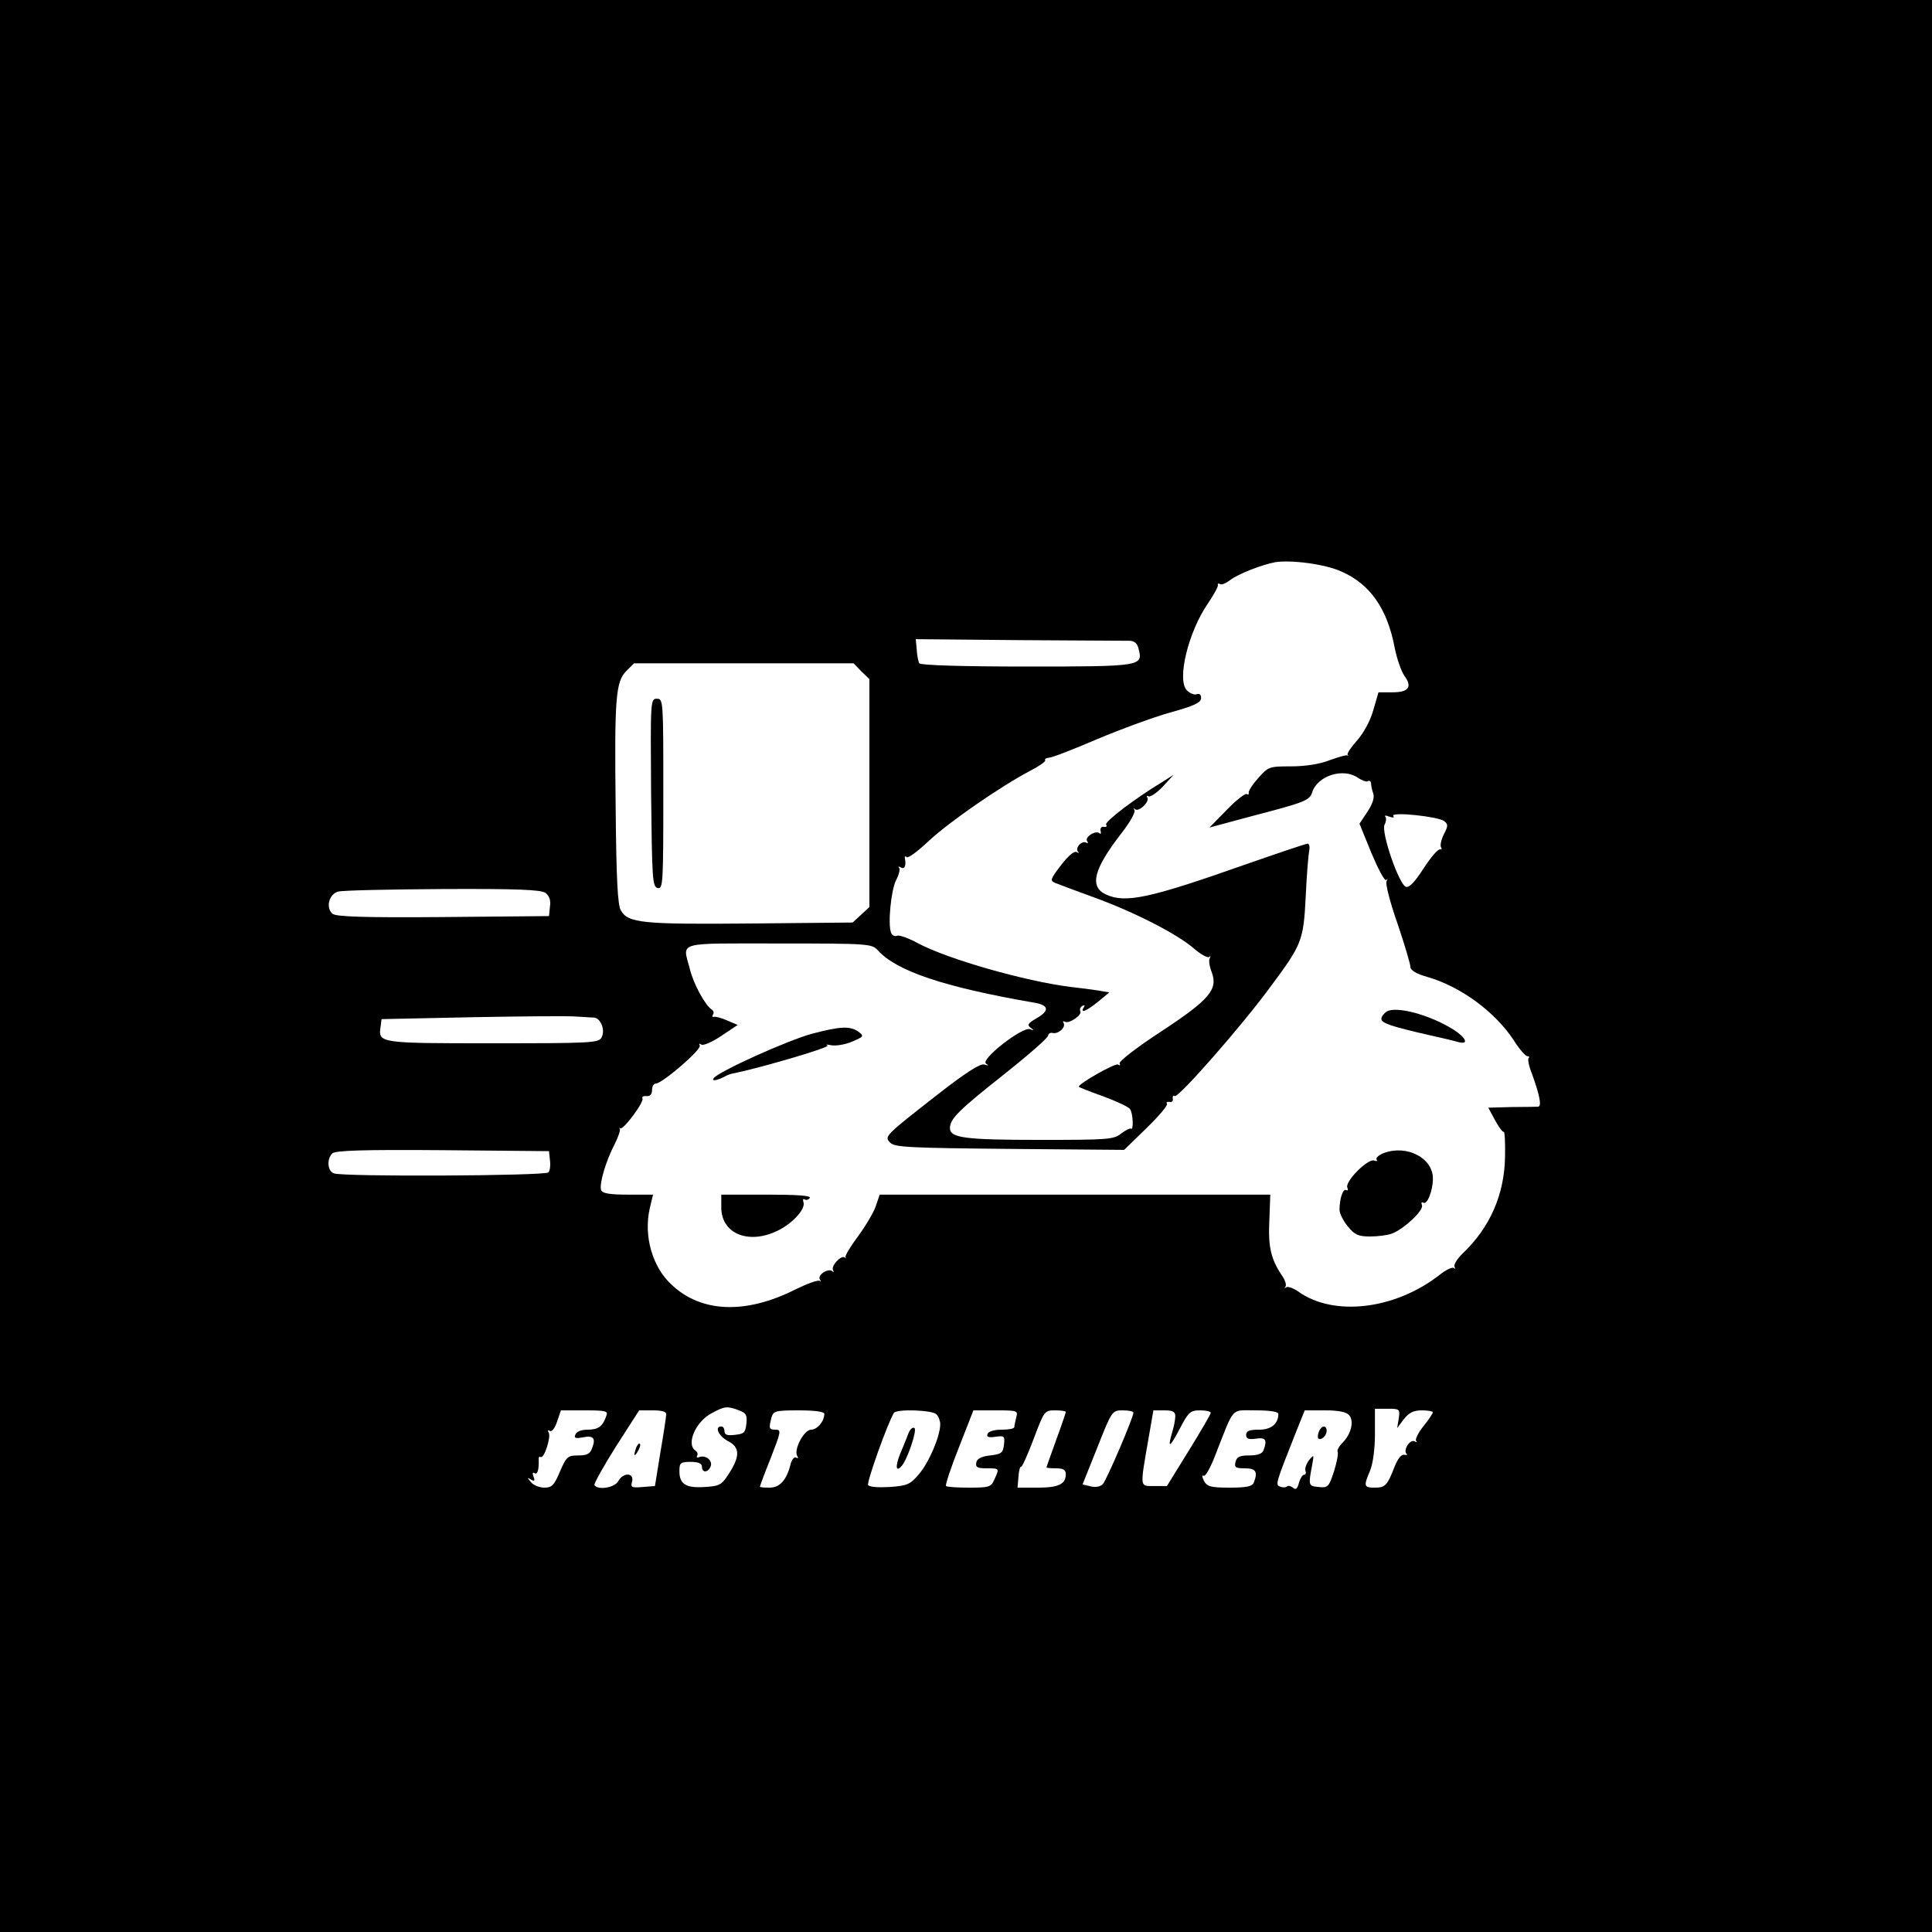 <?xml version="1.0" standalone="no"?>
<!DOCTYPE svg PUBLIC "-//W3C//DTD SVG 20010904//EN"
 "http://www.w3.org/TR/2001/REC-SVG-20010904/DTD/svg10.dtd">
<svg version="1.0" xmlns="http://www.w3.org/2000/svg"
 width="600pt" height="600pt" viewBox="0 0 600 600"
 preserveAspectRatio="xMidYMid meet">

<g transform="translate(0,600) scale(0.1,-0.1)"
fill="#000000" stroke="none">
<path d="M0 3000 l0 -3000 3000 0 3000 0 0 3000 0 3000 -3000 0 -3000 0 0
-3000z m4166 1225 c89 -39 142 -115 165 -235 7 -36 21 -75 30 -88 26 -35 14
-52 -36 -52 l-44 0 -16 -55 c-9 -33 -30 -71 -50 -94 -19 -21 -32 -41 -30 -45
3 -3 3 -4 -1 -2 -3 2 -27 -5 -55 -15 -31 -12 -75 -19 -119 -19 -69 0 -71 -1
-103 -37 -18 -20 -31 -41 -29 -46 1 -4 -1 -6 -6 -3 -5 3 -33 -19 -62 -49 l-54
-55 130 35 c165 43 181 49 189 74 16 52 97 78 143 45 12 -8 26 -13 30 -10 5 3
9 0 10 -7 0 -7 3 -21 7 -32 4 -13 -3 -33 -19 -57 l-24 -36 37 -91 c21 -50 41
-88 46 -84 4 5 5 3 1 -4 -4 -7 11 -66 34 -131 22 -65 40 -126 40 -134 0 -11
17 -22 53 -32 104 -30 211 -109 269 -198 17 -27 36 -48 41 -48 6 0 8 -3 4 -6
-3 -3 1 -25 10 -47 25 -69 32 -104 19 -104 -6 0 -43 -1 -83 -1 l-71 -2 21 -39
c12 -22 24 -38 27 -36 3 2 5 -34 4 -78 -2 -117 -47 -220 -133 -301 -16 -16
-27 -34 -24 -40 3 -6 3 -8 -2 -4 -4 4 -24 -5 -44 -21 -138 -108 -329 -131
-439 -52 -16 11 -33 17 -38 13 -5 -4 -6 -3 -2 2 4 5 -1 21 -11 35 -34 51 -43
88 -39 171 l3 80 -607 0 -606 0 -12 -35 c-6 -19 -31 -61 -55 -94 -24 -32 -42
-62 -39 -65 2 -3 1 -4 -3 -1 -11 8 -43 -27 -36 -39 3 -6 3 -8 -2 -4 -12 11
-47 -11 -39 -25 4 -7 4 -9 0 -5 -5 4 -38 -8 -75 -26 -154 -78 -292 -73 -384
13 -61 55 -89 153 -69 239 l10 42 -78 0 c-58 0 -79 4 -83 14 -7 17 14 90 42
143 11 22 18 43 16 47 -3 3 -2 4 1 2 9 -7 76 83 69 93 -2 5 3 8 13 7 11 -1 17
6 17 19 0 11 5 20 12 20 19 0 143 106 136 118 -3 6 -1 7 5 3 6 -4 34 8 62 27
l51 34 -33 14 c-18 8 -37 13 -41 11 -5 -1 -6 2 -3 7 4 5 2 13 -4 16 -20 13
-57 80 -68 127 -22 85 -47 78 276 78 281 0 289 -1 308 -21 58 -65 208 -115
487 -163 45 -8 47 -25 5 -49 -26 -15 -29 -20 -17 -29 11 -8 11 -9 -3 -4 -24 7
-154 -94 -136 -107 9 -6 8 -7 -5 -3 -12 4 -55 -23 -140 -89 -170 -133 -172
-134 -152 -154 14 -14 62 -16 371 -19 l355 -3 69 67 c38 37 67 71 64 76 -3 5
0 7 8 6 7 -2 12 3 10 10 -1 8 2 11 6 8 11 -7 212 222 300 343 96 129 100 141
107 277 3 66 8 129 11 142 2 12 0 22 -5 22 -5 0 -94 -30 -197 -66 -292 -103
-369 -120 -429 -92 -53 24 -39 79 49 192 25 32 43 64 39 70 -3 6 -2 8 2 3 11
-10 46 23 38 36 -3 5 -2 7 4 4 5 -3 25 10 44 30 l34 37 -33 -21 c-88 -53 -182
-125 -177 -134 4 -5 1 -8 -7 -7 -7 2 -12 -4 -10 -12 2 -8 0 -12 -3 -8 -11 11
-47 -11 -39 -24 4 -6 3 -8 -3 -5 -13 8 -36 -17 -25 -28 4 -5 2 -5 -5 -1 -7 4
-26 -12 -48 -41 -33 -43 -35 -48 -18 -55 10 -4 63 -24 118 -44 125 -45 260
-114 312 -159 22 -19 44 -31 48 -27 5 4 5 2 2 -4 -4 -6 -1 -25 6 -43 20 -54
-6 -85 -158 -185 -75 -49 -132 -93 -128 -99 3 -6 1 -7 -5 -3 -9 5 -122 -59
-122 -69 0 -1 34 -15 74 -29 41 -15 80 -33 85 -40 10 -12 12 -70 3 -61 -3 2
-16 -5 -30 -15 -23 -19 -41 -20 -253 -20 -233 0 -279 6 -279 37 1 29 27 55
170 168 74 59 135 112 135 119 1 6 7 10 14 8 18 -4 42 18 34 31 -3 5 -2 7 4 4
12 -8 55 21 48 33 -3 5 0 12 6 16 8 4 9 3 5 -4 -13 -21 8 -12 44 17 l35 29
-35 6 c-19 3 -57 8 -85 11 -143 18 -380 86 -473 135 -29 16 -59 27 -66 24 -8
-3 -16 1 -19 10 -10 26 0 132 16 163 9 17 13 34 9 38 -4 5 -1 5 6 1 11 -7 17
6 12 29 -1 6 2 7 6 3 4 -4 34 18 68 50 64 60 224 170 313 217 29 15 51 30 49
34 -3 4 3 7 12 8 9 0 76 26 148 57 71 30 174 68 227 83 76 21 97 31 97 45 0
11 -5 15 -14 12 -7 -3 -21 3 -30 12 -32 32 4 182 66 271 18 27 32 52 30 56 -1
5 2 6 7 3 5 -3 19 3 32 13 25 19 97 47 139 55 50 8 156 -6 206 -29z m-659
-215 c16 0 25 -8 29 -25 14 -54 10 -55 -347 -55 -201 0 -330 4 -334 10 -3 5
-7 24 -8 42 l-3 33 321 -3 c176 -1 330 -2 342 -2z m-832 -95 l25 -24 0 -354 0
-354 -26 -24 -26 -24 -316 -3 c-336 -3 -382 1 -404 41 -10 16 -14 102 -16 317
-4 342 0 393 33 426 l24 24 341 0 341 0 24 -25z m1810 -465 c13 -10 12 -16 -1
-41 -8 -16 -12 -34 -9 -40 4 -5 2 -8 -3 -7 -6 2 -29 -25 -51 -59 -27 -42 -45
-61 -55 -57 -22 8 -78 172 -66 193 5 10 6 21 2 25 -3 4 2 4 12 0 12 -4 17 -4
13 2 -8 14 141 -2 158 -16z m-2791 -223 c12 -9 17 -23 14 -42 l-3 -30 -329 -3
c-241 -2 -332 1 -343 10 -22 18 -12 61 17 69 14 4 160 7 326 8 232 1 304 -2
318 -12z m149 -387 c22 0 38 -39 25 -62 -8 -17 -35 -18 -337 -18 -354 0 -357
0 -349 52 l3 23 285 6 c157 3 301 4 320 2 19 -1 43 -3 53 -3z m-135 -444 c2
-16 0 -32 -5 -37 -11 -11 -640 -14 -666 -3 -20 7 -23 44 -5 62 9 9 94 12 343
10 l330 -3 3 -29z m587 -776 c22 -8 26 -15 23 -41 -3 -28 -7 -32 -35 -35 -24
-3 -33 0 -33 11 0 8 -4 15 -10 15 -22 0 -8 -30 20 -45 38 -19 39 -47 4 -101
-23 -36 -29 -39 -75 -42 -59 -4 -79 9 -79 49 0 26 3 29 35 29 24 0 35 -5 35
-15 0 -20 19 -19 27 1 7 18 -15 36 -35 29 -7 -3 -10 -1 -7 4 3 5 1 12 -5 16
-30 19 0 90 50 116 40 22 49 23 85 9z m2049 -25 l-5 -30 21 28 c16 20 30 27
56 27 19 0 34 -3 34 -6 0 -3 -13 -23 -30 -44 -16 -20 -26 -41 -22 -45 4 -5 2
-5 -5 -1 -14 7 -36 -27 -25 -39 4 -3 1 -5 -7 -3 -9 2 -20 -12 -30 -37 -23 -59
-29 -65 -62 -65 -33 0 -35 4 -14 53 9 22 15 68 15 114 l0 78 39 0 c38 0 39 -1
35 -30z m-2461 8 c-11 -33 -25 -43 -58 -43 -20 0 -35 -6 -38 -15 -5 -11 0 -13
22 -9 34 7 42 -2 30 -33 -6 -18 -16 -23 -43 -23 -33 0 -37 -4 -57 -50 -18 -43
-25 -50 -49 -50 -15 0 -34 8 -41 17 -12 14 -12 16 0 8 11 -6 13 -4 8 9 -4 10
-3 15 3 11 9 -6 14 10 13 42 -1 7 2 11 6 8 11 -6 33 63 25 76 -4 7 -3 9 4 5 6
-3 15 8 22 29 l12 35 73 0 c67 0 74 -2 68 -17z m186 5 c0 -7 -8 -60 -18 -118
l-17 -105 -38 -3 c-35 -3 -38 -1 -33 17 7 28 -28 29 -43 1 -11 -20 -63 -29
-74 -12 -2 4 28 58 67 120 l72 112 43 0 c27 0 42 -4 41 -12z m491 1 c0 -23
-22 -49 -41 -49 -22 0 -55 -62 -43 -82 4 -6 3 -8 -3 -5 -6 4 -14 -5 -18 -21
-12 -48 -33 -72 -65 -72 -17 0 -30 1 -30 3 0 2 15 43 34 90 31 80 33 87 15 87
-21 0 -22 4 -13 38 6 20 12 22 85 22 49 0 79 -4 79 -11z m348 -1 c7 -7 12 -21
12 -31 0 -37 -35 -119 -66 -155 -27 -32 -36 -36 -91 -40 -36 -2 -63 0 -67 6
-5 9 61 193 80 224 8 13 119 9 132 -4z m248 -10 c-3 -13 -6 -26 -6 -30 0 -5
-18 -8 -39 -8 -23 0 -41 -5 -44 -13 -4 -10 3 -12 25 -9 27 4 29 2 26 -24 -3
-26 -8 -30 -43 -34 -27 -3 -41 -10 -43 -22 -3 -15 4 -18 32 -18 41 0 40 0 24
-35 -10 -23 -16 -25 -78 -25 -37 0 -69 2 -72 5 -3 3 15 57 40 120 l45 115 70
0 c67 0 69 -1 63 -22z m154 17 c0 -2 -13 -41 -30 -87 -16 -45 -30 -83 -30 -85
0 -2 14 -3 30 -3 22 0 30 -5 30 -18 0 -31 -22 -42 -87 -42 l-63 0 3 34 c1 19
5 32 8 31 3 -2 20 36 39 86 33 88 34 89 67 89 18 0 33 -2 33 -5z m210 -2 c0
-15 -83 -209 -95 -222 -8 -8 -23 -11 -38 -7 l-25 6 46 115 c45 114 46 115 79
115 18 0 33 -3 33 -7z m130 -11 c0 -9 -4 -33 -10 -51 -15 -52 -7 -47 25 14 26
50 32 55 62 55 18 0 33 -3 33 -8 0 -4 -31 -57 -68 -117 l-68 -110 -39 0 c-46
0 -45 -8 -19 143 l16 92 34 0 c26 0 34 -4 34 -18z m320 7 c0 -31 -22 -49 -60
-49 -30 0 -40 -4 -40 -16 0 -12 7 -15 30 -12 31 5 36 -4 24 -36 -4 -11 -19
-16 -44 -16 -29 0 -39 -4 -43 -20 -4 -17 0 -20 29 -20 34 0 41 -10 28 -44 -5
-12 -21 -16 -75 -16 -59 0 -70 3 -80 21 -6 12 -7 19 -1 16 5 -4 22 26 37 66
60 152 46 137 125 137 43 0 70 -4 70 -11z m220 -4 c16 -19 6 -59 -21 -86 -11
-11 -17 -23 -15 -28 3 -4 -2 -31 -11 -60 -16 -49 -19 -52 -48 -49 -32 3 -32 5
-20 68 6 33 6 34 -10 15 -8 -11 -13 -25 -11 -32 3 -7 1 -13 -4 -13 -5 0 -12
-11 -16 -25 -5 -19 -10 -23 -19 -15 -6 5 -15 7 -18 4 -3 -4 -13 -4 -21 -1 -16
6 -15 8 49 170 l27 67 63 0 c43 0 66 -5 75 -15z"/>
<path d="M4307 2859 c-9 -6 -17 -16 -17 -23 0 -13 27 -23 150 -51 36 -8 75
-17 88 -21 35 -10 26 13 -15 39 -72 45 -175 73 -206 56z"/>
<path d="M2523 2790 c-75 -20 -295 -119 -307 -139 -7 -10 14 -6 39 8 6 3 17 7
25 8 83 17 301 81 290 86 -8 3 -3 4 11 1 14 -3 44 2 65 11 37 16 38 17 20 31
-26 18 -55 17 -143 -6z"/>
<path d="M4297 2419 c-15 -6 -25 -15 -22 -20 4 -5 0 -6 -8 -3 -8 3 -30 -11
-51 -32 -21 -21 -35 -43 -32 -51 3 -8 2 -12 -3 -9 -10 6 -21 -26 -21 -61 0
-12 12 -35 26 -52 21 -26 33 -31 69 -31 24 0 55 4 68 9 38 15 99 72 93 88 -3
8 -1 11 4 8 12 -8 30 37 30 75 0 64 -81 106 -153 79z"/>
<path d="M2240 2250 c0 -83 88 -117 179 -70 45 23 84 67 76 87 -2 8 -1 11 4 8
5 -3 12 -1 16 5 4 7 -42 10 -134 10 l-141 0 0 -40z"/>
<path d="M2022 3538 c3 -270 4 -293 21 -296 16 -3 17 16 17 292 0 290 0 296
-20 296 -20 0 -20 -5 -18 -292z"/>
<path d="M1976 1505 c-9 -26 -7 -32 5 -12 6 10 9 21 6 23 -2 3 -7 -2 -11 -11z"/>
<path d="M2821 1548 c-5 -13 -16 -41 -25 -62 -16 -39 -14 -59 3 -40 18 18 50
113 41 119 -6 4 -14 -4 -19 -17z"/>
<path d="M4096 1554 c-4 -9 -4 -19 -2 -21 8 -8 26 8 26 23 0 19 -16 18 -24 -2z"/>
</g>
</svg>
